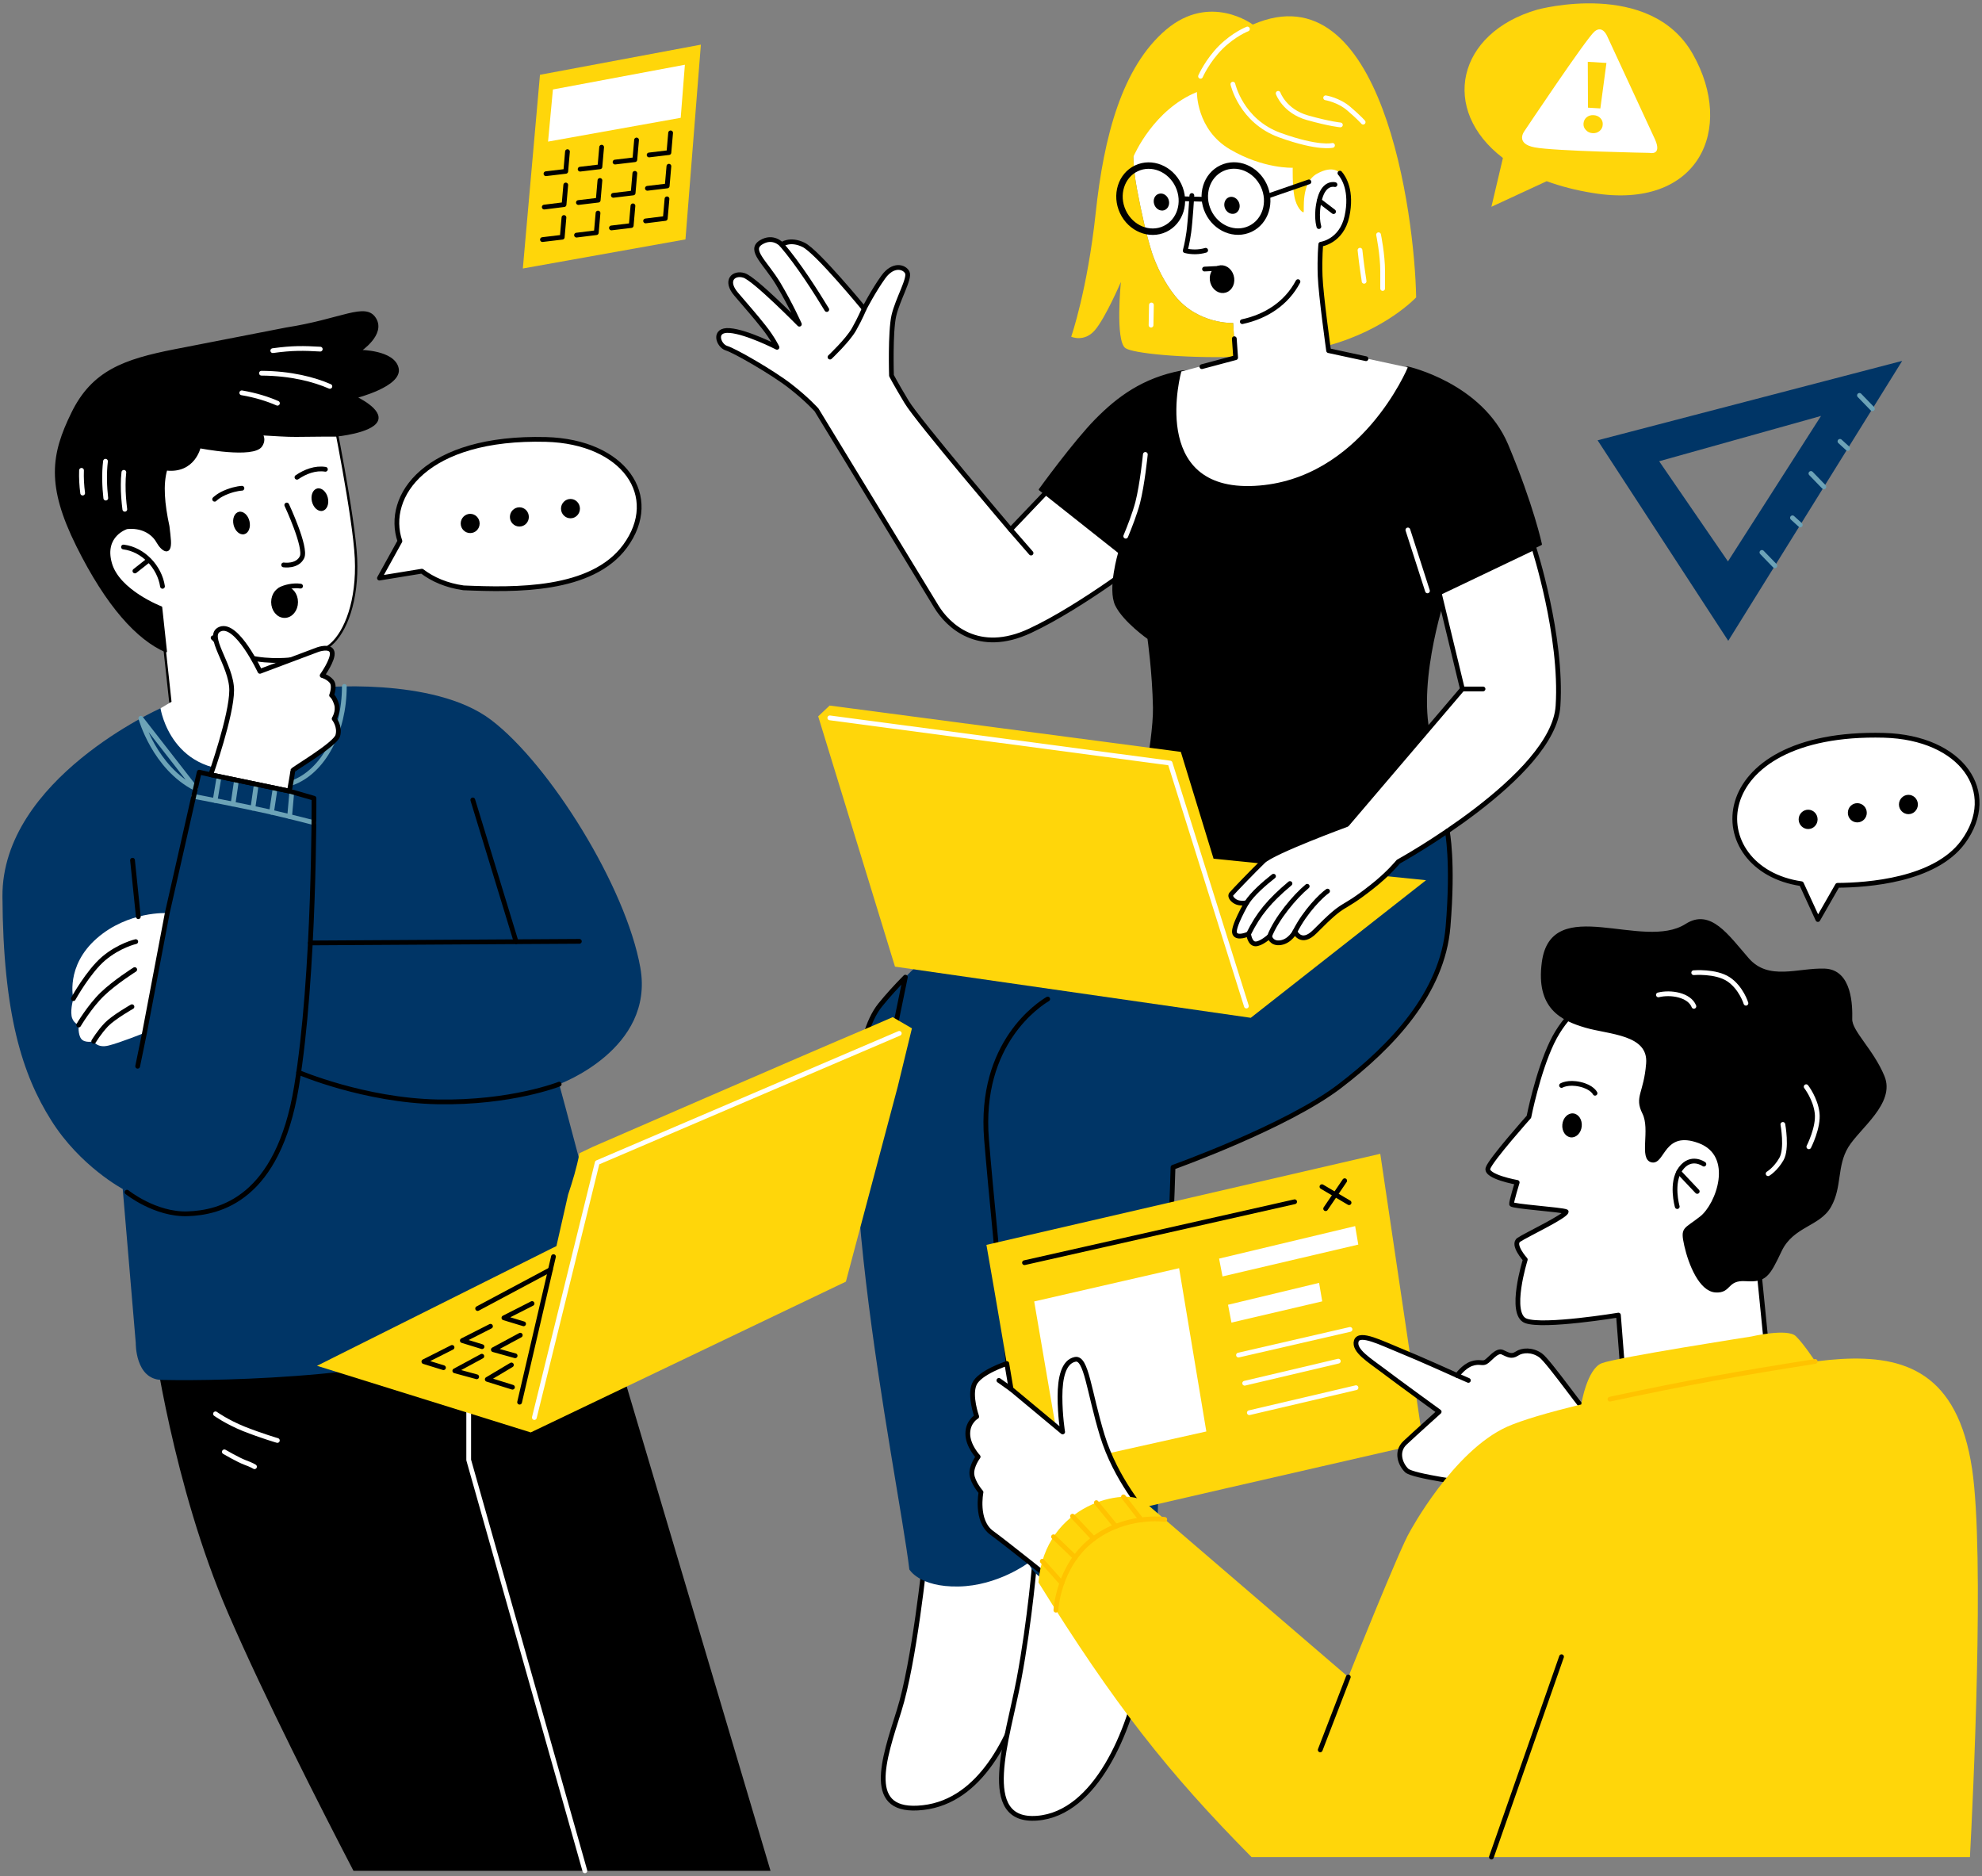 <svg width="486" height="460" viewBox="0 0 486 460" fill="none" xmlns="http://www.w3.org/2000/svg">
<rect x="0" y="0" width="486" height="460" fill="#808080" stroke="none"/>
<path fill-rule="evenodd" clip-rule="evenodd" d="M391.742 107.951L466.429 88.48L423.777 157.115L391.742 107.951ZM406.838 113.086L423.707 137.644L446.526 101.979L406.838 113.086Z" fill="#003566"/>
<path d="M432.037 135.437L435.21 138.713" stroke="#6CA3B7" stroke-width="1.167" stroke-linecap="round" stroke-linejoin="round"/>
<path d="M439.527 126.957L441.44 128.699" stroke="#6CA3B7" stroke-width="1.167" stroke-linecap="round" stroke-linejoin="round"/>
<path d="M444.053 116.082L447.226 119.358" stroke="#6CA3B7" stroke-width="1.167" stroke-linecap="round" stroke-linejoin="round"/>
<path d="M451.17 108.207L453.083 109.95" stroke="#6CA3B7" stroke-width="1.167" stroke-linecap="round" stroke-linejoin="round"/>
<path d="M455.953 96.938L459.126 100.214" stroke="#6CA3B7" stroke-width="1.167" stroke-linecap="round" stroke-linejoin="round"/>
<path fill-rule="evenodd" clip-rule="evenodd" d="M376.996 2.351C376.996 2.351 404.644 -5.201 415.097 13.271C425.55 31.742 416.45 51.538 390.668 47.333C386.422 46.659 382.619 45.66 379.259 44.428L365.703 50.702L368.526 38.736C353.08 26.979 357.163 8.066 376.996 2.351Z" fill="#FFD60A"/>
<path fill-rule="evenodd" clip-rule="evenodd" d="M405.834 34.205L394.121 8.926C394.121 8.926 393.001 6.045 390.994 7.718C388.988 9.391 373.799 32.138 373.799 32.138C373.799 32.138 371.419 35.205 376.318 36.134C381.218 37.063 404.457 37.481 404.457 37.481C404.457 37.481 407.607 38.248 405.834 34.205Z" fill="white"/>
<path fill-rule="evenodd" clip-rule="evenodd" d="M393.911 15.431L389.338 15.153L389.385 26.398L392.418 26.584L393.911 15.431ZM390.505 32.648C391.181 32.695 391.765 32.509 392.231 32.114C392.721 31.696 392.978 31.184 393.001 30.557C393.048 29.953 392.861 29.419 392.441 28.977C392.021 28.536 391.485 28.28 390.785 28.234C390.108 28.187 389.525 28.373 389.058 28.745C388.592 29.14 388.335 29.651 388.288 30.278C388.242 30.882 388.428 31.44 388.872 31.881C389.292 32.346 389.828 32.602 390.505 32.648Z" fill="#FFD60A"/>
<path fill-rule="evenodd" clip-rule="evenodd" d="M450.562 217.061C457.912 217.015 474.408 215.853 481.338 206.466C490.344 194.221 481.081 180.792 461.948 180.281C417.431 179.119 417.221 213.134 441.719 216.666L445.756 225.449L450.562 217.061Z" fill="white" stroke="black" stroke-width="1.167" stroke-linecap="round" stroke-linejoin="round"/>
<path fill-rule="evenodd" clip-rule="evenodd" d="M443.376 198.52C444.659 198.52 445.686 199.589 445.686 200.89C445.686 202.191 444.659 203.26 443.376 203.26C442.093 203.26 441.043 202.191 441.043 200.89C441.043 199.589 442.093 198.52 443.376 198.52ZM467.968 194.872C469.252 194.872 470.278 195.941 470.278 197.242C470.278 198.543 469.252 199.612 467.968 199.612C466.685 199.612 465.635 198.543 465.635 197.242C465.635 195.941 466.685 194.872 467.968 194.872ZM455.416 196.917C456.699 196.917 457.749 197.962 457.749 199.287C457.749 200.588 456.699 201.634 455.416 201.634C454.132 201.634 453.106 200.588 453.106 199.287C453.106 197.962 454.132 196.917 455.416 196.917Z" fill="black"/>
<path fill-rule="evenodd" clip-rule="evenodd" d="M153.264 133.928C162.27 121.683 153.007 108.253 133.874 107.742C104.359 106.975 94.326 121.66 98.059 132.673L93.043 141.734L103.449 140.038C106.086 142.06 109.516 143.547 113.669 144.127C126.315 144.662 145.074 145.034 153.264 133.928Z" fill="white" stroke="black" stroke-width="1.167" stroke-linecap="round" stroke-linejoin="round"/>
<path fill-rule="evenodd" clip-rule="evenodd" d="M115.302 125.982C116.585 125.982 117.612 127.05 117.612 128.351C117.612 129.653 116.585 130.698 115.302 130.698C114.019 130.698 112.969 129.653 112.969 128.351C112.969 127.05 114.019 125.982 115.302 125.982ZM139.894 122.334C141.177 122.334 142.204 123.403 142.204 124.704C142.204 126.005 141.177 127.074 139.894 127.074C138.611 127.074 137.561 126.005 137.561 124.704C137.561 123.403 138.611 122.334 139.894 122.334ZM127.365 124.378C128.648 124.378 129.675 125.424 129.675 126.748C129.675 128.049 128.648 129.095 127.365 129.095C126.081 129.095 125.032 128.049 125.032 126.748C125.032 125.424 126.081 124.378 127.365 124.378Z" fill="black"/>
<path fill-rule="evenodd" clip-rule="evenodd" d="M132.405 18.335L128.205 65.827L168.08 58.694L171.86 10.947L132.405 18.335Z" fill="#FFD60A"/>
<path fill-rule="evenodd" clip-rule="evenodd" d="M135.579 21.937L134.389 34.716L166.914 28.884L167.94 15.873L135.579 21.937Z" fill="white"/>
<path d="M139.148 37.179L138.728 42.011L133.875 42.592" stroke="black" stroke-width="1.167" stroke-linecap="round" stroke-linejoin="round"/>
<path d="M147.525 36.086L147.105 40.896L142.252 41.477" stroke="black" stroke-width="1.167" stroke-linecap="round" stroke-linejoin="round"/>
<path d="M156.087 34.321L155.667 39.154L150.814 39.735" stroke="black" stroke-width="1.167" stroke-linecap="round" stroke-linejoin="round"/>
<path d="M164.439 32.578L164.019 37.411L159.166 37.992" stroke="black" stroke-width="1.167" stroke-linecap="round" stroke-linejoin="round"/>
<path d="M138.728 45.358L138.308 50.167L133.455 50.772" stroke="black" stroke-width="1.167" stroke-linecap="round" stroke-linejoin="round"/>
<path d="M147.103 44.242L146.683 49.075L141.83 49.656" stroke="black" stroke-width="1.167" stroke-linecap="round" stroke-linejoin="round"/>
<path d="M155.666 42.499L155.246 47.309L150.393 47.89" stroke="black" stroke-width="1.167" stroke-linecap="round" stroke-linejoin="round"/>
<path d="M164.019 40.757L163.599 45.589L158.746 46.17" stroke="black" stroke-width="1.167" stroke-linecap="round" stroke-linejoin="round"/>
<path d="M138.285 53.327L137.865 58.16L133.012 58.74" stroke="black" stroke-width="1.167" stroke-linecap="round" stroke-linejoin="round"/>
<path d="M146.638 52.234L146.218 57.044L141.365 57.648" stroke="black" stroke-width="1.167" stroke-linecap="round" stroke-linejoin="round"/>
<path d="M155.201 50.468L154.781 55.301L149.928 55.882" stroke="black" stroke-width="1.167" stroke-linecap="round" stroke-linejoin="round"/>
<path d="M163.552 48.749L163.132 53.559L158.303 54.163" stroke="black" stroke-width="1.167" stroke-linecap="round" stroke-linejoin="round"/>
<path fill-rule="evenodd" clip-rule="evenodd" d="M258.843 118.266L247.807 129.837C247.807 129.837 225.081 103.163 222.305 98.54C219.528 93.916 218.595 92.081 218.595 92.081C218.595 92.081 218.268 81.416 219.178 77.396C220.112 73.354 223.191 68.242 222.468 66.801C221.745 65.384 219.015 64.594 216.612 67.894C214.209 71.216 211.899 75.7 211.899 75.7C211.899 75.7 200.349 61.62 197.013 60.017C193.7 58.414 191.67 59.971 191.67 59.971C191.67 59.971 189.57 57.577 186.56 59.459C183.573 61.365 187.703 64.385 190.83 69.59C193.933 74.794 196.009 79.487 196.009 79.487C196.009 79.487 185.02 68.312 182.43 67.522C179.863 66.732 177.67 68.776 180.493 72.099C183.317 75.421 185.02 77.303 187.236 80.115C189.476 82.926 190.526 85.157 190.526 85.157C190.526 85.157 183.153 81.37 178.93 81.044C174.73 80.696 176.154 84.762 178.137 85.366C180.12 85.947 189.523 91.36 193.723 94.636C197.946 97.912 200.233 100.515 200.233 100.515L229.631 148.773C232.338 153.187 239.757 160.692 252.637 154.628C265.539 148.587 281.895 135.831 281.895 135.831L258.843 118.266Z" fill="white" stroke="black" stroke-width="1.167" stroke-linecap="round" stroke-linejoin="round"/>
<path fill-rule="evenodd" clip-rule="evenodd" d="M226.833 381.932C226.833 381.932 224.219 407.583 220.44 419.502C216.683 431.421 211.923 444.828 226.343 443.178C240.785 441.552 247.832 425.218 250.958 414.925C254.061 404.632 255.555 397.94 255.555 397.94L253.735 378.005L226.833 381.932Z" fill="white" stroke="black" stroke-width="1.167" stroke-linecap="round" stroke-linejoin="round"/>
<path fill-rule="evenodd" clip-rule="evenodd" d="M253.826 381.652C253.826 381.652 252.613 397.149 249.836 411.81C247.06 426.471 239.803 446.895 254.293 445.779C268.805 444.664 277.088 424.032 279.655 410.068C282.198 396.104 282.828 390.853 282.828 390.853L281.568 373.566L253.826 381.652Z" fill="white" stroke="black" stroke-width="1.167" stroke-linecap="round" stroke-linejoin="round"/>
<path fill-rule="evenodd" clip-rule="evenodd" d="M352.708 194.359C354.224 194.034 356.417 211.134 355.064 227.259C353.711 243.384 341.415 256.465 328.419 266.363C315.446 276.261 287.634 286.182 287.634 286.182C286.747 316.549 284.181 347.544 283.761 377.656C281.078 390.272 257.419 394.06 252.146 383.186C252.146 383.186 244.656 388.809 235.043 388.971C225.43 389.157 222.98 384.789 222.98 384.789C220.18 361.485 199.765 266.177 215.864 246.358C234.296 223.727 265.002 209.182 286.024 200.469L352.708 194.359Z" fill="#003566"/>
<path d="M256.907 244.941C254.971 246.102 239.968 255.605 241.905 279.351C243.841 303.12 251.797 379.283 251.937 380.514" stroke="black" stroke-width="1.167" stroke-linecap="round" stroke-linejoin="round"/>
<path fill-rule="evenodd" clip-rule="evenodd" d="M327.954 96.589L345.196 90.083C345.196 90.083 363.279 94.079 369.602 109.089C375.902 124.122 377.862 133.439 377.862 133.439L354.669 144.684C354.669 144.684 347.18 166.408 350.54 180.349C353.923 194.29 355.509 194.871 353.666 198.565C351.799 202.259 343.05 211.646 317.081 215.015C291.136 218.361 280.169 205.954 279.329 204.095C278.49 202.259 283.109 182.185 282.946 173.472C282.783 164.736 281.593 156.511 281.593 156.511C281.593 156.511 275.62 152.328 273.683 148.378C271.746 144.429 274.43 135.46 274.43 135.46L254.947 120.032C254.947 120.032 263.394 108.345 268.783 102.885C274.173 97.425 280.286 92.894 289.666 91.082C289.666 91.082 291.066 90.966 293.492 90.803C305.182 90.85 327.954 96.589 327.954 96.589Z" fill="black" stroke="black" stroke-width="0.467" stroke-linecap="round" stroke-linejoin="round"/>
<path d="M252.823 135.6L247.807 129.837" stroke="black" stroke-width="1.167" stroke-linecap="round" stroke-linejoin="round"/>
<path d="M203.523 87.551C203.523 87.551 207.817 83.508 209.38 80.79C210.943 78.048 211.9 75.701 211.9 75.701" stroke="black" stroke-width="1.167" stroke-linecap="round" stroke-linejoin="round"/>
<path d="M202.729 75.887C200.163 71.658 195.846 64.827 191.67 59.971" stroke="black" stroke-width="1.167" stroke-linecap="round" stroke-linejoin="round"/>
<path d="M280.846 111.412C280.846 111.412 280.122 118.754 278.956 123.285C278.256 125.91 276.996 129.163 276.039 131.464" stroke="white" stroke-width="1.167" stroke-linecap="round" stroke-linejoin="round"/>
<path fill-rule="evenodd" clip-rule="evenodd" d="M203.429 172.984L200.629 175.633L219.458 236.995L306.697 249.542L349.675 215.805L297.574 210.531L289.548 184.346L203.429 172.984Z" fill="#FFD60A"/>
<path d="M203.477 176.004L286.913 187.087L305.625 246.661" stroke="white" stroke-width="1.167" stroke-linecap="round" stroke-linejoin="round"/>
<path fill-rule="evenodd" clip-rule="evenodd" d="M278.793 46.355C279.96 52.559 281.173 57.88 282.573 62.271C283.693 65.431 285.49 69.265 288.15 72.564C293.843 79.581 302.382 79.186 302.382 79.186L302.896 87.573L289.666 91.082C289.666 91.082 281.477 120.474 307.609 119.126C333.741 117.778 345.197 90.083 345.197 90.083L325.808 85.901C325.808 85.901 323.871 72.285 323.708 67.685C323.545 63.061 323.871 59.878 323.871 59.878C323.871 59.878 328.934 59.251 330.288 53.024C331.618 46.82 329.494 43.521 328.561 42.452C340.974 1.048 268.924 -6.248 278.793 46.355Z" fill="white"/>
<path fill-rule="evenodd" clip-rule="evenodd" d="M302.381 79.186C302.381 79.186 293.842 79.581 288.149 72.564C285.489 69.265 283.692 65.431 282.572 62.271C281.172 57.88 279.959 52.559 278.793 46.355C278.256 43.544 277.976 40.919 277.906 38.456C278.163 37.852 282.946 26.862 293.492 22.563C293.492 22.563 293.305 31.718 301.565 36.597C309.824 41.453 316.987 41.128 316.987 41.128C316.987 41.128 316.871 45.403 317.384 48.121C317.874 50.863 319.391 52.234 319.647 52.025C319.904 51.816 318.854 44.845 322.937 42.592C327.02 40.315 328.56 42.452 328.56 42.452C329.493 43.521 331.617 46.82 330.287 53.024C328.933 59.251 323.87 59.878 323.87 59.878C323.87 59.878 323.544 63.061 323.707 67.685C323.847 71.472 325.177 81.347 325.644 84.739C339.9 80.835 347.249 72.912 347.249 72.912C346.899 52.559 338.92 -7.781 307.188 6.02C307.188 6.02 296.735 -1.856 285.932 7.275C275.153 16.429 270.673 33.391 268.666 52.257C266.636 71.147 262.67 82.555 262.67 82.555C262.67 82.555 265.843 83.995 268.456 80.975C271.07 77.954 274.849 69.125 274.849 69.125C274.849 69.125 273.426 83.484 275.946 85.343C277.673 86.598 289.805 87.852 302.895 87.504L302.381 79.186Z" fill="#FFD60A"/>
<path d="M323.403 55.557C323.403 55.557 322.517 52.745 323.637 48.633C324.78 44.52 327.347 45.264 327.347 45.264" stroke="black" stroke-width="1.167" stroke-linecap="round" stroke-linejoin="round"/>
<path d="M326.998 51.885L323.498 49.213" stroke="black" stroke-width="1.167" stroke-linecap="round" stroke-linejoin="round"/>
<path fill-rule="evenodd" clip-rule="evenodd" d="M284.088 47.541C285.068 47.192 286.164 47.819 286.538 48.911C286.934 50.027 286.468 51.188 285.488 51.537C284.508 51.862 283.411 51.235 283.038 50.143C282.641 49.028 283.108 47.866 284.088 47.541ZM301.377 48.354C302.357 48.005 303.453 48.633 303.85 49.748C304.223 50.84 303.757 52.002 302.8 52.35C301.82 52.675 300.724 52.071 300.327 50.956C299.954 49.864 300.42 48.679 301.377 48.354Z" fill="black"/>
<path d="M292.254 47.935C292.254 47.935 291.881 54.185 291.508 56.927C291.134 59.645 290.621 61.458 290.621 61.458C292.138 61.853 294.028 61.853 295.638 61.365" stroke="black" stroke-width="1.167" stroke-linecap="round" stroke-linejoin="round"/>
<path d="M285.652 56.136C289.411 54.353 290.892 49.579 288.961 45.473C287.029 41.367 282.417 39.485 278.658 41.268C274.899 43.051 273.417 47.825 275.349 51.93C277.28 56.036 281.893 57.919 285.652 56.136Z" stroke="black" stroke-width="1.581" stroke-linecap="round" stroke-linejoin="round"/>
<path d="M306.57 56.114C310.329 54.331 311.81 49.557 309.879 45.452C307.947 41.346 303.334 39.463 299.576 41.246C295.817 43.029 294.335 47.803 296.267 51.909C298.198 56.014 302.811 57.897 306.57 56.114Z" stroke="black" stroke-width="1.581" stroke-linecap="round" stroke-linejoin="round"/>
<path d="M320.954 44.59L310.664 48.145" stroke="black" stroke-width="1.167" stroke-linecap="round" stroke-linejoin="round"/>
<path d="M289.805 48.725L295.451 48.865" stroke="black" stroke-width="1.167" stroke-linecap="round" stroke-linejoin="round"/>
<path d="M318.27 69.056C315.471 74.354 310.477 77.606 304.621 78.861" stroke="black" stroke-width="1.167" stroke-linecap="round" stroke-linejoin="round"/>
<path d="M300.421 71.032C301.613 70.636 302.235 69.154 301.81 67.722C301.384 66.291 300.073 65.451 298.88 65.847C297.687 66.243 297.066 67.725 297.491 69.157C297.917 70.589 299.228 71.428 300.421 71.032Z" fill="black" stroke="black" stroke-width="1.439" stroke-linecap="round" stroke-linejoin="round"/>
<path d="M295.357 65.967L299.161 65.78" stroke="black" stroke-width="1.167" stroke-linecap="round" stroke-linejoin="round"/>
<path d="M345.221 129.93L350.027 144.87" stroke="white" stroke-width="1.167" stroke-linecap="round" stroke-linejoin="round"/>
<path fill-rule="evenodd" clip-rule="evenodd" d="M352.896 145.358L358.589 168.917L330.264 202.143C330.264 202.143 312.228 208.765 309.778 211.134C307.352 213.481 302.545 218.477 301.939 219.197C301.355 219.917 302.615 221.125 303.712 221.334C304.809 221.544 305.695 221.334 305.695 221.334C305.695 221.334 302.149 227.422 302.755 228.839C303.339 230.28 306.162 228.979 306.162 228.979C306.162 228.979 306.418 231.325 307.795 231.418C309.195 231.488 311.295 229.559 311.295 229.559C311.295 229.559 311.715 231.488 314.048 231.116C316.358 230.744 317.525 228.421 317.525 228.421C317.525 228.421 319.018 231.836 322.424 228.398C330.521 220.219 328.047 224.03 336.447 217.385C340.507 214.201 342.863 211.274 342.863 211.274C342.863 211.274 380.942 190.293 382.038 173.076C383.135 155.883 376.112 134.275 376.112 134.275L352.896 145.358Z" fill="white" stroke="black" stroke-width="1.167" stroke-linecap="round" stroke-linejoin="round"/>
<path d="M325.526 218.476C324.08 219.475 320.113 223.309 317.523 228.421" stroke="black" stroke-width="1.167" stroke-linecap="round" stroke-linejoin="round"/>
<path d="M320.534 217.292C317.525 219.778 312.998 225.168 311.295 229.56" stroke="black" stroke-width="1.167" stroke-linecap="round" stroke-linejoin="round"/>
<path d="M316.31 216.618C311.27 220.847 308.587 224.077 306.16 228.979" stroke="black" stroke-width="1.167" stroke-linecap="round" stroke-linejoin="round"/>
<path d="M312.273 214.829C310.056 216.572 307.21 219.012 305.693 221.335" stroke="black" stroke-width="1.167" stroke-linecap="round" stroke-linejoin="round"/>
<path d="M305.882 7.112C305.882 7.112 302.639 8.344 299.349 11.597C296.059 14.873 294.379 18.706 294.379 18.706" stroke="white" stroke-width="1.167" stroke-linecap="round" stroke-linejoin="round"/>
<path d="M302.311 20.634C302.311 20.634 304.317 29.696 313.837 33.135C323.38 36.573 326.739 35.644 326.739 35.644" stroke="white" stroke-width="1.167" stroke-linecap="round" stroke-linejoin="round"/>
<path d="M313.416 22.889C313.416 22.889 314.933 27.257 320.579 28.86C326.225 30.44 328.675 30.626 328.675 30.626" stroke="white" stroke-width="1.167" stroke-linecap="round" stroke-linejoin="round"/>
<path d="M325.061 23.98C325.061 23.98 328.257 24.491 330.777 26.675C333.32 28.859 334.253 29.951 334.253 29.951" stroke="white" stroke-width="1.167" stroke-linecap="round" stroke-linejoin="round"/>
<path d="M338.033 57.555C338.033 57.555 339.036 62.341 339.036 66.547C339.036 70.729 339.036 70.729 339.036 70.729V70.311" stroke="white" stroke-width="1.167" stroke-linecap="round" stroke-linejoin="round"/>
<path d="M333.482 61.342C333.482 61.342 333.833 64.595 334.16 66.709C334.486 68.8 334.486 68.963 334.486 68.963" stroke="white" stroke-width="1.167" stroke-linecap="round" stroke-linejoin="round"/>
<path d="M282.338 74.772L282.244 79.721" stroke="white" stroke-width="1.167" stroke-linecap="round" stroke-linejoin="round"/>
<path d="M363.651 168.918H358.588" stroke="black" stroke-width="1.167" stroke-linecap="round" stroke-linejoin="round"/>
<path d="M302.661 83.043L302.988 87.689L294.705 89.897M334.953 87.945L325.784 85.97C325.784 85.97 323.87 72.285 323.707 67.685C323.544 63.061 323.87 59.878 323.87 59.878C323.87 59.878 328.933 59.251 330.287 53.024C331.617 46.82 329.493 43.521 328.56 42.452" stroke="black" stroke-width="1.167" stroke-linecap="round" stroke-linejoin="round"/>
<path d="M286.678 309.905C287.052 301.959 287.402 294.036 287.635 286.183C287.635 286.183 315.447 276.261 328.42 266.364C341.416 256.466 353.712 243.385 355.065 227.26C356.419 211.135 354.879 203.793 354.879 203.793M222.001 239.574C219.832 241.758 217.778 244.012 215.865 246.359C209.565 254.119 208.865 273.45 210.499 295.5L222.001 239.574Z" stroke="black" stroke-width="1.167" stroke-linecap="round" stroke-linejoin="round"/>
<path fill-rule="evenodd" clip-rule="evenodd" d="M389.386 245.291C389.386 245.291 384.089 248.219 380.543 255.607C377.02 262.996 374.897 273.823 374.897 273.823C374.897 273.823 365.54 284.325 364.864 286.416C364.187 288.507 372.027 289.901 372.027 289.901C372.027 289.901 370.557 294.688 370.65 295.222C370.72 295.78 383.039 296.57 384.043 297.081C383.996 298.15 374.22 302.773 372.447 303.958C370.673 305.12 374.01 308.814 374.01 308.814C374.01 308.814 369.81 322.244 374.173 323.847C378.56 325.45 396.852 322.43 396.852 322.43L397.949 336.44L433.087 329.377L430.404 302.518C430.404 302.518 448.09 282.211 441.86 261.741C435.607 241.272 405.952 235.556 389.386 245.291Z" fill="white" stroke="black" stroke-width="1.167" stroke-linecap="round" stroke-linejoin="round"/>
<path d="M385.183 278.856C386.496 278.985 387.691 277.776 387.852 276.155C388.013 274.533 387.079 273.114 385.766 272.985C384.453 272.856 383.258 274.065 383.097 275.686C382.936 277.308 383.87 278.727 385.183 278.856Z" fill="black"/>
<path d="M382.9 266.133C382.9 266.133 384.51 265.18 387.45 265.854C390.413 266.528 391.113 268.038 391.113 268.038" stroke="black" stroke-width="1.167" stroke-linecap="round" stroke-linejoin="round"/>
<path fill-rule="evenodd" clip-rule="evenodd" d="M241.879 305.213C241.879 305.213 254.315 375.846 252.892 375.985C251.492 376.124 348.974 353.819 348.974 353.819L338.451 282.884L241.879 305.213Z" fill="#FFD60A"/>
<path fill-rule="evenodd" clip-rule="evenodd" d="M378.303 235.904C376.787 247.15 382.947 250.008 388.756 251.727C394.566 253.446 404.482 253.377 403.876 260.765C403.292 268.13 400.936 268.897 402.942 272.917C404.972 276.96 402.032 284.162 405.066 284.766C408.099 285.347 407.842 276.797 416.615 280.05C425.365 283.326 421.072 295.245 417.035 298.428C412.975 301.635 412.229 300.868 413.232 305.399C414.258 309.929 416.848 316.389 420.652 316.644C424.455 316.9 423.265 313.554 428.071 313.879C432.878 314.205 433.718 312.88 436.657 306.653C439.621 300.45 446.107 300.543 448.79 295.756C451.497 290.97 450.144 285.858 453.013 281.142C455.883 276.448 464.563 270.407 461.856 263.902C459.173 257.396 453.853 252.865 453.947 249.845C454.017 246.824 453.993 237.972 447.46 237.716C440.927 237.461 433.624 240.83 428.608 235.068C423.615 229.329 419.345 222.939 413.442 226.727C402.826 233.511 380.567 219.152 378.303 235.904Z" fill="black" stroke="black" stroke-width="0.467" stroke-linecap="round" stroke-linejoin="round"/>
<path d="M411.271 295.826C411.271 295.826 409.591 289.994 412.111 286.556C414.654 283.117 417.804 285.417 417.804 285.417" stroke="black" stroke-width="1.167" stroke-linecap="round" stroke-linejoin="round"/>
<path d="M416.173 292.109L411.646 287.322" stroke="black" stroke-width="1.167" stroke-linecap="round" stroke-linejoin="round"/>
<path fill-rule="evenodd" clip-rule="evenodd" d="M360.313 363.74C360.313 363.74 346.43 361.951 344.937 360.533C343.444 359.116 342.161 355.979 344.517 353.749C346.897 351.518 352.893 346.128 352.893 346.128C352.893 346.128 342.324 338.46 339.104 335.998C335.861 333.535 331.871 331.142 332.571 328.795C333.294 326.425 338.941 329.376 343.397 331.165C347.854 332.954 357.303 337.229 357.303 337.229C357.303 337.229 358.89 335.022 360.826 334.348C362.786 333.674 363.416 334.418 364.303 333.93C365.213 333.442 367.009 330.909 368.363 331.513C369.716 332.117 370.579 332.768 371.932 331.885C373.262 330.979 375.712 330.84 377.765 332.303C379.819 333.744 389.618 347.801 389.432 346.593C389.222 345.361 360.313 363.74 360.313 363.74Z" fill="white" stroke="black" stroke-width="1.167" stroke-linecap="round" stroke-linejoin="round"/>
<path d="M251.213 309.581L317.453 294.641" stroke="black" stroke-width="1.167" stroke-linecap="round" stroke-linejoin="round"/>
<path d="M324.15 290.947L330.8 294.873" stroke="black" stroke-width="1.167" stroke-linecap="round" stroke-linejoin="round"/>
<path d="M329.725 289.483L325.059 296.337" stroke="black" stroke-width="1.167" stroke-linecap="round" stroke-linejoin="round"/>
<path fill-rule="evenodd" clip-rule="evenodd" d="M253.592 319.084L260.405 358.861L295.8 350.962L289.127 310.928L253.592 319.084Z" fill="white"/>
<path fill-rule="evenodd" clip-rule="evenodd" d="M298.928 308.582L299.768 312.95L333.063 305.143L332.293 300.612L298.928 308.582Z" fill="white"/>
<path fill-rule="evenodd" clip-rule="evenodd" d="M301.121 319.897L301.961 324.266L324.22 319.061L323.45 314.53L301.121 319.897Z" fill="white"/>
<path d="M303.688 332.234L331.033 325.938" stroke="white" stroke-width="1.167" stroke-linecap="round" stroke-linejoin="round"/>
<path d="M305.203 339.135L328.162 333.722" stroke="white" stroke-width="1.167" stroke-linecap="round" stroke-linejoin="round"/>
<path d="M306.346 346.361L332.501 340.228" stroke="white" stroke-width="1.167" stroke-linecap="round" stroke-linejoin="round"/>
<path fill-rule="evenodd" clip-rule="evenodd" d="M280.891 370.966C280.891 370.966 273.565 362.741 270.275 351.914C266.985 341.087 266.402 332.699 263.625 333.28C260.826 333.861 259.916 337.718 259.916 342.434C259.916 347.128 260.569 351.078 260.569 351.078L247.923 340.552L246.873 334.302C246.873 334.302 240.177 336.486 238.917 339.344C237.657 342.202 239.5 347.314 239.5 347.314C239.5 347.314 237.307 348.522 237.307 351.496C237.307 354.493 239.85 357.165 239.85 357.165C239.85 357.165 238.147 359.396 238.31 361.44C238.497 363.508 240.55 365.855 240.55 365.855C240.55 365.855 239.15 372.848 243.163 375.799C247.176 378.75 258.749 388.044 258.749 388.044L280.891 370.966Z" fill="white" stroke="black" stroke-width="1.167" stroke-linecap="round" stroke-linejoin="round"/>
<path fill-rule="evenodd" clip-rule="evenodd" d="M345.685 375.568C345.685 375.568 356.301 355.772 369.554 349.801C373.147 348.197 379.727 346.269 387.73 344.341C387.73 344.341 389.13 335.651 392.746 334.233C396.386 332.816 429.424 327.681 429.424 327.681C429.424 327.681 438.337 325.59 440.367 327.612C442.397 329.61 445.104 333.792 445.104 333.792C447.647 333.49 449.84 333.281 451.543 333.188C466.873 332.351 480.032 336.371 483.579 360.21C486.682 381.237 483.789 441.368 483.042 455.309H306.883C286.374 434.583 273.192 417.855 254.643 387.975C256.183 368.481 276.388 364.578 280.565 368.179L330.612 411.163C330.612 411.163 343.422 379.169 345.685 375.568Z" fill="#FFD60A"/>
<path d="M323.729 429.03L330.611 411.163" stroke="black" stroke-width="1.167" stroke-linecap="round" stroke-linejoin="round"/>
<path d="M382.899 406.19L365.703 455.308" stroke="black" stroke-width="1.167" stroke-linecap="round" stroke-linejoin="round"/>
<path d="M258.912 394.782C258.912 394.782 259.449 384.094 267.685 377.612C275.945 371.129 285.604 372.524 285.604 372.524" stroke="#FFC300" stroke-width="1.167" stroke-linecap="round" stroke-linejoin="round"/>
<path d="M255.576 382.77L260.383 388.16" stroke="#FFC300" stroke-width="1.167" stroke-linecap="round" stroke-linejoin="round"/>
<path d="M258.328 376.776L263.648 381.864" stroke="#FFC300" stroke-width="1.167" stroke-linecap="round" stroke-linejoin="round"/>
<path d="M262.994 371.733L268.174 377.239" stroke="#FFC300" stroke-width="1.167" stroke-linecap="round" stroke-linejoin="round"/>
<path d="M268.828 368.411L273.588 374.22" stroke="#FFC300" stroke-width="1.167" stroke-linecap="round" stroke-linejoin="round"/>
<path d="M275.479 366.993L279.842 372.615" stroke="#FFC300" stroke-width="1.167" stroke-linecap="round" stroke-linejoin="round"/>
<path d="M244.936 338.439L247.922 340.553" stroke="black" stroke-width="1.167" stroke-linecap="round" stroke-linejoin="round"/>
<path d="M360.058 338.438L357.305 337.23" stroke="black" stroke-width="1.167" stroke-linecap="round" stroke-linejoin="round"/>
<path d="M415.309 238.483C415.309 238.483 420.675 238.018 423.825 240.086C426.951 242.154 428.118 245.965 428.118 245.965" stroke="white" stroke-width="1.167" stroke-linecap="round" stroke-linejoin="round"/>
<path d="M437.171 275.682C437.171 275.682 438.268 281.63 436.821 284.163C435.398 286.672 433.555 287.764 433.555 287.764" stroke="white" stroke-width="1.167" stroke-linecap="round" stroke-linejoin="round"/>
<path d="M443.54 281.165C443.54 281.165 445.99 276.379 445.57 272.87C445.15 269.339 442.887 266.434 442.887 266.434" stroke="white" stroke-width="1.167" stroke-linecap="round" stroke-linejoin="round"/>
<path d="M415.355 246.731C414.235 243.92 409.685 243.176 406.652 243.92" stroke="white" stroke-width="1.167" stroke-linecap="round" stroke-linejoin="round"/>
<path d="M394.775 343.039C413.254 339.066 426.46 336.719 445.103 333.792" stroke="#FFC300" stroke-width="1.167" stroke-linecap="round" stroke-linejoin="round"/>
<path d="M42.062 172.056L39.543 148.891M39.543 148.891C36.206 147.357 28.67 143.361 27.2 138.087C25.287 131.279 31.12 129.49 31.12 129.49L39.543 148.891ZM81.214 100.749C81.214 100.749 86.534 126.748 87 136.948C87.467 147.171 84.481 154.792 80.934 157.813C77.364 160.857 71.741 161.716 71.741 161.716" stroke="black" stroke-width="1.167" stroke-linecap="round" stroke-linejoin="round"/>
<path fill-rule="evenodd" clip-rule="evenodd" d="M37.512 327.75C37.512 327.75 42.388 364.182 55.874 395.385C64.904 416.273 78.6 443.156 86.673 458.676H188.938L143.37 305.259L37.512 327.75Z" fill="black"/>
<path fill-rule="evenodd" clip-rule="evenodd" d="M45.515 174.519L39.355 173.659C39.355 173.659 0.414 190.969 0.6 219.826C0.764 248.706 5.477 263.46 12.57 274.706C19.639 285.951 30.092 291.504 30.092 291.504L33.289 329.26C33.289 329.26 33.125 338.159 39.612 338.322C46.098 338.508 94.139 338.833 120.271 328.424C146.403 318.015 148.573 313.484 147.733 307.606C146.893 301.728 137.117 265.807 137.117 265.807C137.117 265.807 160.543 257.257 157.02 237.275C153.473 217.317 134.691 187.344 120.435 176.517C106.202 165.689 77.527 168.64 77.527 168.64C77.527 168.64 62.127 181.14 45.515 174.519Z" fill="#003566"/>
<path fill-rule="evenodd" clip-rule="evenodd" d="M81.214 100.749C81.214 100.749 86.534 126.748 87 136.948C87.467 147.171 84.481 154.792 80.934 157.813C77.364 160.857 71.741 161.716 71.741 161.716L73.864 168.547L77.528 168.64C77.528 168.64 80.561 186.229 61.265 188.599C41.969 190.945 39.356 173.659 39.356 173.659L42.062 172.056L39.543 148.891C36.206 147.357 28.67 143.361 27.2 138.087C25.287 131.279 31.12 129.49 31.12 129.49C31.12 129.49 18.567 103.374 47.406 94.499C76.221 85.623 81.214 100.749 81.214 100.749Z" fill="white"/>
<path fill-rule="evenodd" clip-rule="evenodd" d="M41.316 129.025C41.479 130.442 41.642 131.674 41.689 132.58C41.899 136.228 39.846 135.136 38.563 132.859C37.279 130.582 34.55 129.118 31.12 129.49C31.12 129.49 25.287 131.279 27.2 138.086C29.113 144.917 39.543 148.89 39.543 148.89C39.543 148.89 40.103 154.211 40.709 159.718C33.779 156.744 26.267 148.588 18.917 133.788C11.567 118.988 12.734 111.436 17.727 101.26C22.72 91.06 30.42 88.295 42.856 85.855C55.292 83.416 70.154 80.534 70.154 80.534C83.897 78.397 89.614 74.261 91.993 78.118C94.397 81.975 88.26 86.018 88.26 86.018C88.26 86.018 96.567 86.018 97.523 90.293C98.48 94.568 87.21 97.403 87.21 97.403C87.21 97.403 93.907 100.516 92.367 103.281C90.85 106.023 82.404 106.813 82.404 106.813C82.404 106.813 78.881 106.79 72.604 106.882C70.248 106.906 67.355 106.673 64.228 106.511C64.671 107.277 64.788 108.23 64.088 109.299C62.175 112.273 48.969 109.671 48.969 109.671C48.969 109.671 47.615 115.897 40.779 115.131C39.706 118.825 40.149 123.588 41.316 129.025Z" fill="black" stroke="black" stroke-width="0.467" stroke-linecap="round" stroke-linejoin="round"/>
<path d="M59.883 130.977C58.808 131.234 57.64 130.215 57.276 128.7C56.911 127.186 57.487 125.75 58.562 125.493C59.638 125.236 60.806 126.255 61.17 127.77C61.535 129.284 60.959 130.72 59.883 130.977Z" fill="black"/>
<path d="M79.098 125.248C78.023 125.505 76.855 124.485 76.49 122.971C76.126 121.456 76.702 120.02 77.777 119.764C78.853 119.507 80.02 120.526 80.385 122.04C80.75 123.555 80.174 124.991 79.098 125.248Z" fill="black"/>
<path d="M70.317 123.821C70.317 123.821 75.193 134.23 74.05 136.623C72.883 139.016 69.547 138.505 69.547 138.505" stroke="black" stroke-width="1.167" stroke-linecap="round" stroke-linejoin="round"/>
<path d="M30.279 134.113C35.156 134.717 39.146 139.062 39.846 143.755" stroke="black" stroke-width="1.167" stroke-linecap="round" stroke-linejoin="round"/>
<path d="M33.08 139.991L36.44 137.343" stroke="black" stroke-width="1.167" stroke-linecap="round" stroke-linejoin="round"/>
<path d="M59.327 119.708C59.327 119.708 57.951 119.732 55.781 120.545C53.611 121.358 52.631 122.404 52.631 122.404" stroke="black" stroke-width="1.167" stroke-linecap="round" stroke-linejoin="round"/>
<path d="M79.791 115.061C77.318 114.666 74.821 115.642 72.814 117.013" stroke="black" stroke-width="1.167" stroke-linecap="round" stroke-linejoin="round"/>
<path d="M80.887 94.731C77.061 93.058 71.391 91.548 64.111 91.501" stroke="white" stroke-width="1.167" stroke-linecap="round" stroke-linejoin="round"/>
<path d="M78.529 85.6C74.4 85.368 71.787 85.299 66.887 85.972" stroke="white" stroke-width="1.167" stroke-linecap="round" stroke-linejoin="round"/>
<path d="M68.031 98.866C65.744 97.867 62.828 96.914 59.281 96.31" stroke="white" stroke-width="1.167" stroke-linecap="round" stroke-linejoin="round"/>
<path d="M30.606 124.866C30.372 123.03 30.186 120.939 30.209 118.825C30.209 117.826 30.256 116.804 30.372 115.804" stroke="white" stroke-width="1.167" stroke-linecap="round" stroke-linejoin="round"/>
<path d="M25.939 122.124C25.636 119.429 25.496 116.153 25.869 113.086" stroke="white" stroke-width="1.167" stroke-linecap="round" stroke-linejoin="round"/>
<path d="M20.269 120.893C20.036 119.081 19.919 117.176 19.989 115.317" stroke="white" stroke-width="1.167" stroke-linecap="round" stroke-linejoin="round"/>
<path d="M69.781 150.912C71.275 150.912 72.487 149.435 72.487 147.613C72.487 145.79 71.275 144.313 69.781 144.313C68.286 144.313 67.074 145.79 67.074 147.613C67.074 149.435 68.286 150.912 69.781 150.912Z" fill="black" stroke="black" stroke-width="1.167" stroke-linecap="round" stroke-linejoin="round"/>
<path d="M73.7 143.709C71.88 143.43 69.664 143.965 68.731 144.569" stroke="black" stroke-width="1.167" stroke-linecap="round" stroke-linejoin="round"/>
<path fill-rule="evenodd" clip-rule="evenodd" d="M41.011 223.869L35.435 253.237C35.435 253.237 29.368 255.677 26.592 256.35C23.815 257.024 22.975 255.305 22.975 255.305C22.975 255.305 20.805 255.839 19.919 254.701C19.056 253.586 19.289 251.309 19.289 251.309C19.289 251.309 17.772 250.774 17.539 249.008C17.282 247.243 17.982 244.849 17.982 244.849C17.982 244.849 15.976 236.88 23.722 230.072C31.468 223.288 41.011 223.869 41.011 223.869Z" fill="white"/>
<path d="M32.356 246.824C32.356 246.824 27.853 249.38 26.08 251.216C24.306 253.075 22.977 255.305 22.977 255.305" stroke="black" stroke-width="1.167" stroke-linecap="round" stroke-linejoin="round"/>
<path d="M33.032 237.717C33.032 237.717 28.155 240.784 25.076 243.758C21.996 246.732 19.289 251.309 19.289 251.309" stroke="black" stroke-width="1.167" stroke-linecap="round" stroke-linejoin="round"/>
<path d="M33.288 230.862C33.288 230.862 29.205 231.791 25.402 235.021C21.622 238.25 17.982 244.849 17.982 244.849" stroke="black" stroke-width="1.167" stroke-linecap="round" stroke-linejoin="round"/>
<path d="M137.118 265.806C137.118 265.806 125.359 270.476 107.323 270.151C89.31 269.803 73.234 262.925 73.234 262.925" stroke="black" stroke-width="1.167" stroke-linecap="round" stroke-linejoin="round"/>
<path d="M142.064 230.793L76.103 231.188" stroke="black" stroke-width="1.167" stroke-linecap="round" stroke-linejoin="round"/>
<path d="M115.932 196.126L126.548 230.885" stroke="black" stroke-width="1.167" stroke-linecap="round" stroke-linejoin="round"/>
<path d="M32.496 210.903L33.919 224.751" stroke="black" stroke-width="1.167" stroke-linecap="round" stroke-linejoin="round"/>
<path d="M47.498 195.243C47.498 195.243 59.561 197.543 66.001 199.007C72.44 200.494 76.967 201.702 76.967 201.702" stroke="#6CA3B7" stroke-width="1.167" stroke-linecap="round" stroke-linejoin="round"/>
<path d="M53.729 190.364L52.748 196.265" stroke="#6CA3B7" stroke-width="1.167" stroke-linecap="round" stroke-linejoin="round"/>
<path d="M57.999 191.27L57.135 197.148" stroke="#6CA3B7" stroke-width="1.167" stroke-linecap="round" stroke-linejoin="round"/>
<path d="M62.85 192.269L62.01 198.148" stroke="#6CA3B7" stroke-width="1.167" stroke-linecap="round" stroke-linejoin="round"/>
<path d="M67.471 193.245L66.584 199.147" stroke="#6CA3B7" stroke-width="1.167" stroke-linecap="round" stroke-linejoin="round"/>
<path d="M71.555 194.128L71.018 200.192" stroke="#6CA3B7" stroke-width="1.167" stroke-linecap="round" stroke-linejoin="round"/>
<path d="M114.928 343.201V357.955L143.416 458.677" stroke="white" stroke-width="1.167" stroke-linecap="round" stroke-linejoin="round"/>
<path d="M52.842 346.64C52.842 346.64 55.618 348.638 59.818 350.334C64.041 352.007 68.008 353.169 68.008 353.169" stroke="white" stroke-width="1.167" stroke-linecap="round" stroke-linejoin="round"/>
<path d="M55.012 355.956C55.012 355.956 58.348 357.908 60.075 358.559C61.801 359.186 62.408 359.604 62.408 359.604" stroke="white" stroke-width="1.167" stroke-linecap="round" stroke-linejoin="round"/>
<path d="M52.258 156.372C52.258 156.372 55.408 159.834 60.867 161.158C66.327 162.482 71.74 161.716 71.74 161.716" stroke="black" stroke-width="1.167" stroke-linecap="round" stroke-linejoin="round"/>
<path d="M71.554 191.99C79.323 189.202 84.433 179.327 84.433 168.291M34.525 176.098C34.525 176.098 37.839 188.203 47.941 193.314L34.525 176.098Z" stroke="#6CA3B7" stroke-width="1.167" stroke-linecap="round" stroke-linejoin="round"/>
<path fill-rule="evenodd" clip-rule="evenodd" d="M51.674 189.945L70.97 193.965C70.97 193.965 71.81 189.179 71.81 188.9C71.81 188.598 82.146 182.603 82.822 180.373C83.476 178.142 81.936 176.214 81.936 176.214C81.936 176.214 83.056 174.448 82.519 172.659C81.959 170.847 81.306 170.475 81.306 170.475C81.306 170.475 82.216 168.198 81.306 167.059C80.373 165.944 78.996 165.619 78.996 165.619C78.996 165.619 81.819 161.669 81.446 159.926C81.073 158.161 77.969 159.253 77.969 159.253L63.737 164.597C63.737 164.597 58.114 152.561 53.984 154.234C50.227 155.744 56.807 162.993 56.807 169.22C56.807 175.424 51.674 189.945 51.674 189.945Z" fill="white" stroke="black" stroke-width="1.167" stroke-linecap="round" stroke-linejoin="round"/>
<path d="M33.756 261.415L35.436 253.237L41.012 223.868L47.498 195.243L48.852 189.319L51.675 189.946L70.971 193.966L76.99 195.708C76.99 195.708 77.247 238.924 72.697 266.457C68.147 293.99 53.892 297.336 45.982 297.592C38.049 297.847 31.143 292.294 31.143 292.294" stroke="black" stroke-width="1.167" stroke-linecap="round" stroke-linejoin="round"/>
<path fill-rule="evenodd" clip-rule="evenodd" d="M77.736 334.86L130.141 351.194L207.417 314.228L220.133 266.411L223.609 252.122L218.896 249.38L212.573 252.122C197.174 258.627 145.283 281.211 145.283 281.211L142.087 282.745C141.41 286.346 140.383 289.646 139.31 292.875L136.44 305.515L135.344 306.049L77.736 334.86Z" fill="#FFD60A"/>
<path d="M131.027 347.546L146.45 285.045L220.506 253.354" stroke="white" stroke-width="1.167" stroke-linecap="round" stroke-linejoin="round"/>
<path d="M135.716 308.094L127.41 343.782" stroke="black" stroke-width="1.167" stroke-linecap="round" stroke-linejoin="round"/>
<path d="M117.121 320.826L134.97 311.3" stroke="black" stroke-width="1.167" stroke-linecap="round" stroke-linejoin="round"/>
<path d="M125.662 340.111L119.479 338.183L125.405 334.651" stroke="black" stroke-width="1.167" stroke-linecap="round" stroke-linejoin="round"/>
<path d="M116.888 337.554L111.521 336.091L118.148 332.512" stroke="black" stroke-width="1.167" stroke-linecap="round" stroke-linejoin="round"/>
<path d="M108.746 335.325L103.939 333.838L110.846 330.353" stroke="black" stroke-width="1.167" stroke-linecap="round" stroke-linejoin="round"/>
<path d="M126.314 332.398L120.971 330.911L127.574 327.356" stroke="black" stroke-width="1.167" stroke-linecap="round" stroke-linejoin="round"/>
<path d="M118.195 330.167L113.365 328.68L120.272 325.171" stroke="black" stroke-width="1.167" stroke-linecap="round" stroke-linejoin="round"/>
<path d="M128.39 324.568L123.561 323.104L130.467 319.595" stroke="black" stroke-width="1.167" stroke-linecap="round" stroke-linejoin="round"/>
</svg>
